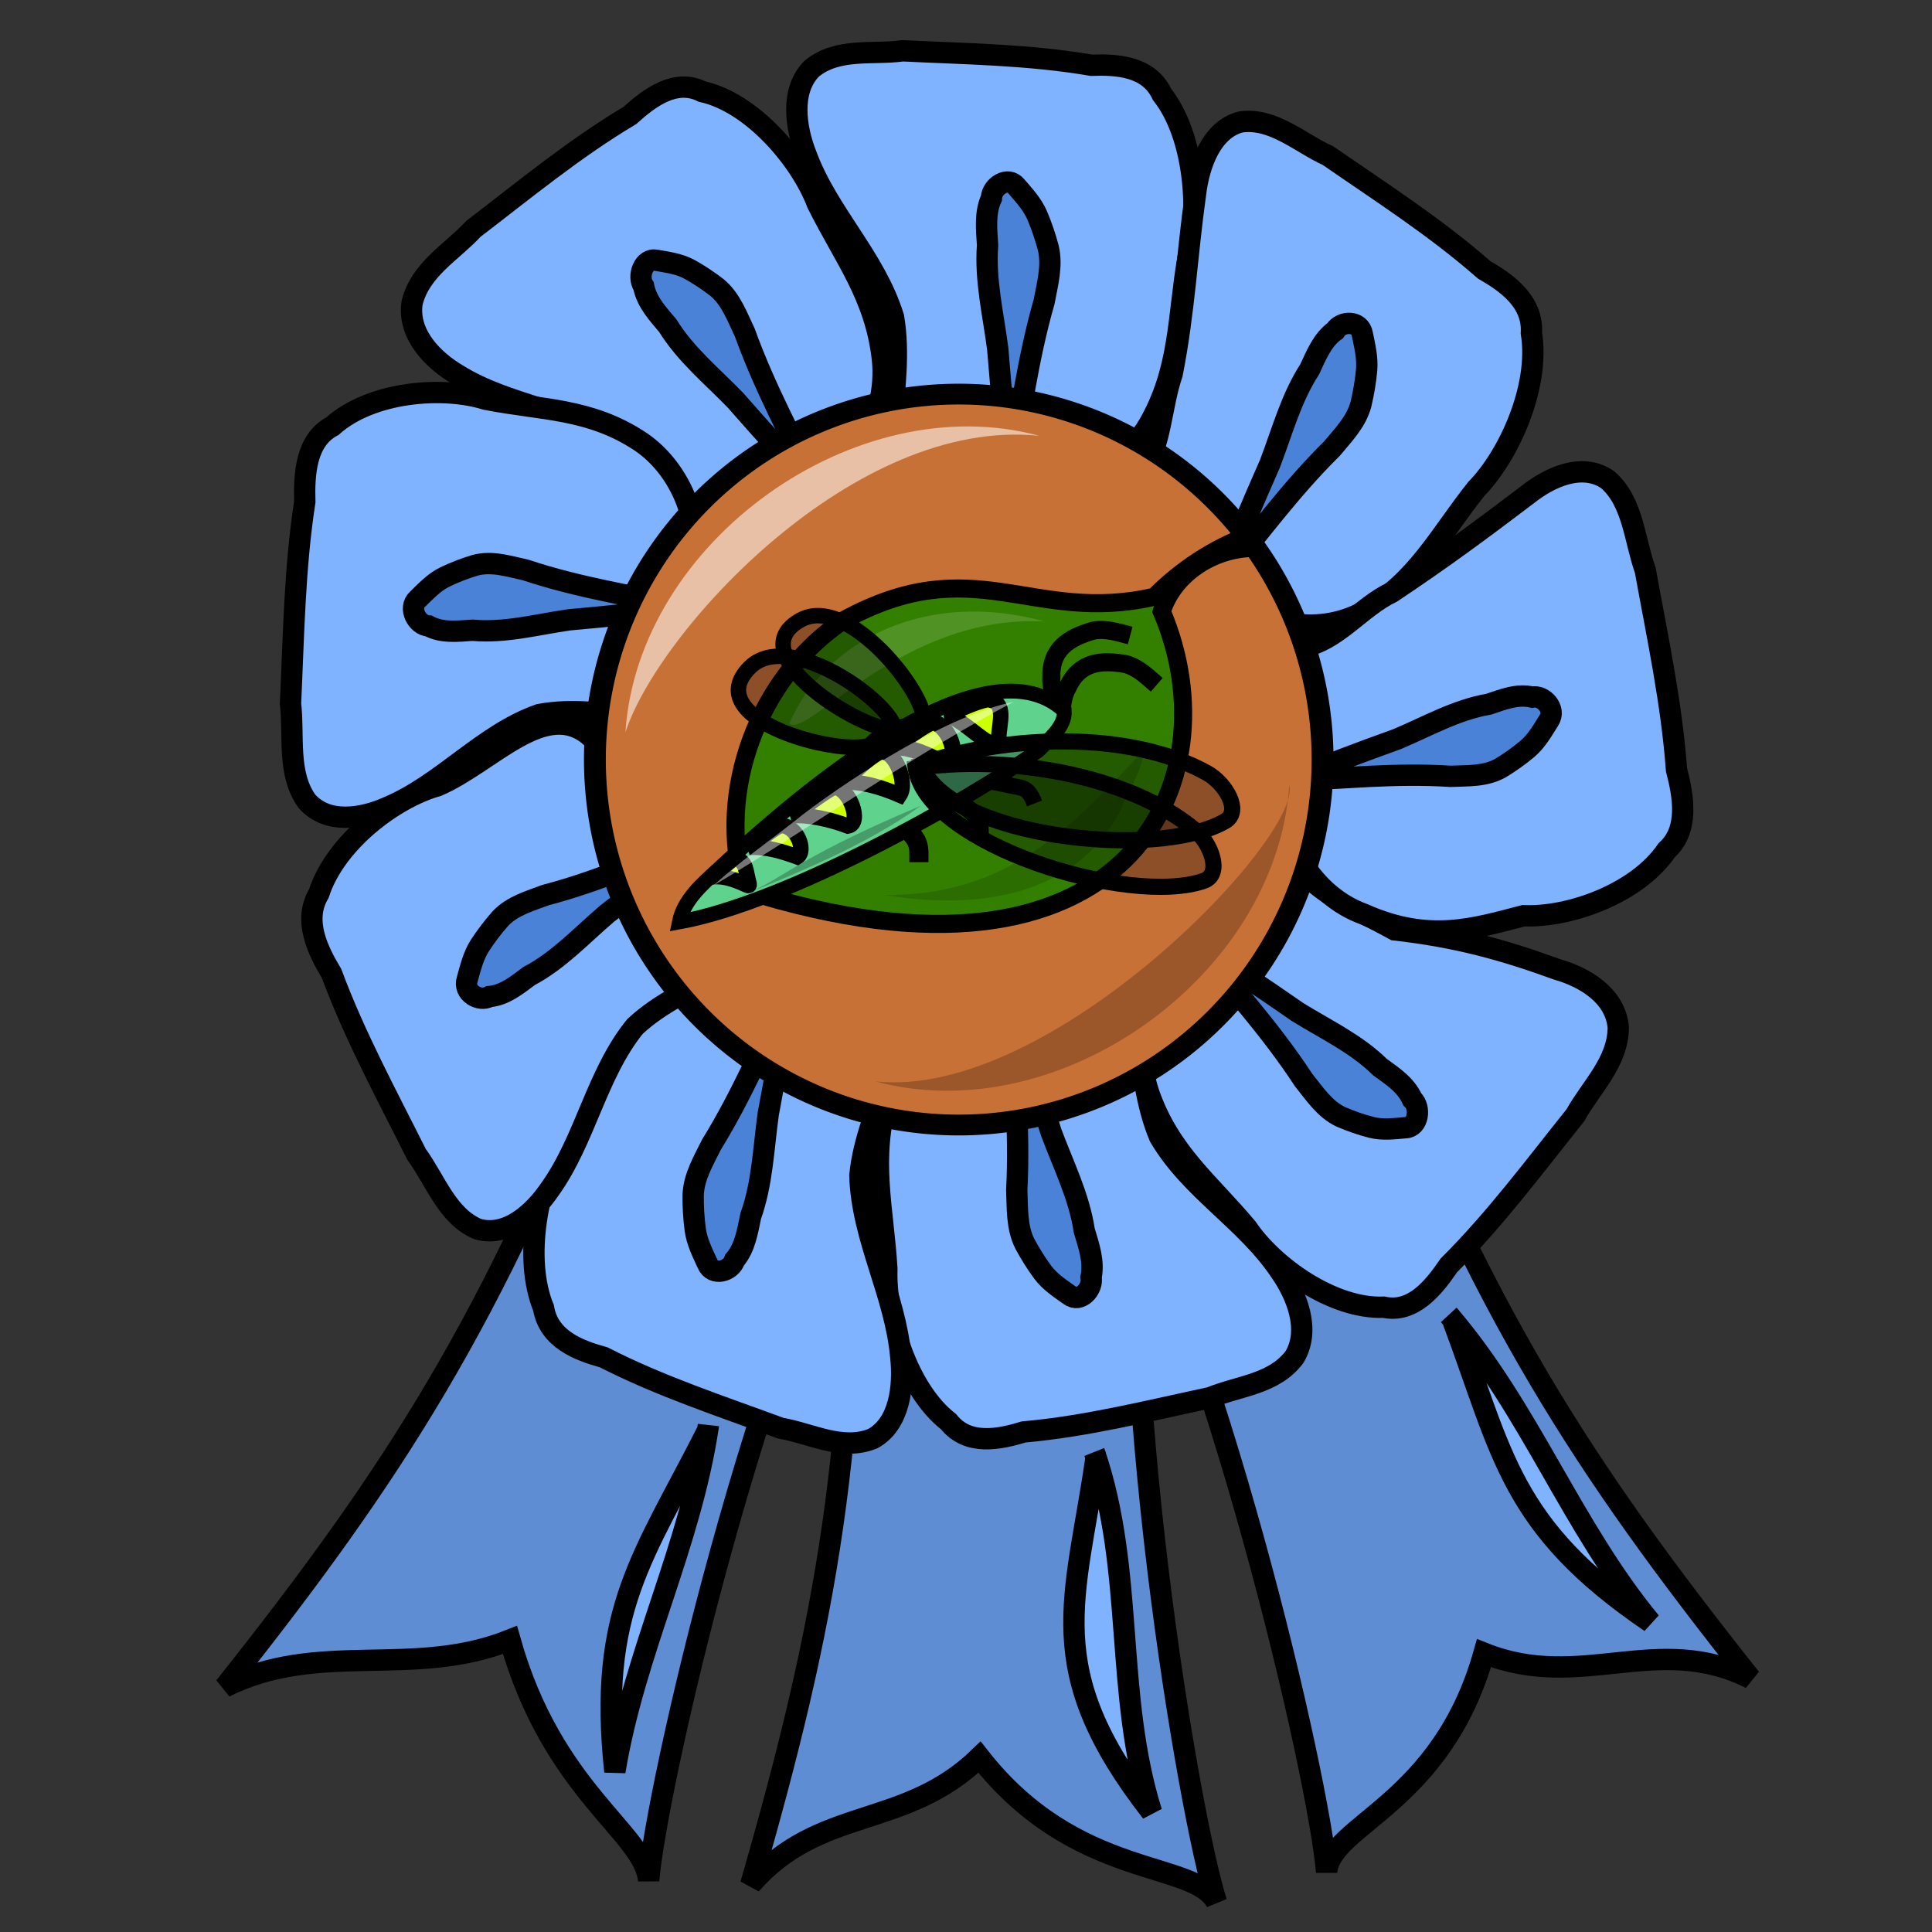 <?xml version="1.0" encoding="UTF-8" standalone="no"?>
<!-- Created with Inkscape (http://www.inkscape.org/) -->
<svg
   xmlns:dc="http://purl.org/dc/elements/1.1/"
   xmlns:cc="http://creativecommons.org/ns#"
   xmlns:rdf="http://www.w3.org/1999/02/22-rdf-syntax-ns#"
   xmlns:svg="http://www.w3.org/2000/svg"
   xmlns="http://www.w3.org/2000/svg"
   xmlns:sodipodi="http://sodipodi.sourceforge.net/DTD/sodipodi-0.dtd"
   xmlns:inkscape="http://www.inkscape.org/namespaces/inkscape"
   width="250"
   height="250"
   id="svg2"
   sodipodi:version="0.32"
   inkscape:version="0.46"
   sodipodi:docname="dragonaward1.svg"
   inkscape:output_extension="org.inkscape.output.svg.inkscape"
   inkscape:export-filename="P:\pidgey2\data\images\beeaward1.png"
   inkscape:export-xdpi="92.160004"
   inkscape:export-ydpi="92.160004"
   version="1.0">
  <rect width="100%" height="100%" fill="#333333" stroke="none"/>
  <defs
     id="defs4">
    <inkscape:perspective
       sodipodi:type="inkscape:persp3d"
       inkscape:vp_x="0 : 125 : 1"
       inkscape:vp_y="0 : 1000 : 0"
       inkscape:vp_z="250 : 125 : 1"
       inkscape:persp3d-origin="125 : 83.333333 : 1"
       id="perspective3645" />
  </defs>
  <sodipodi:namedview
     id="base"
     pagecolor="#cb90ff"
     bordercolor="#666666"
     borderopacity="1.0"
     gridtolerance="10000"
     guidetolerance="10"
     objecttolerance="10"
     inkscape:pageopacity="0"
     inkscape:pageshadow="2"
     inkscape:zoom="6.312"
     inkscape:cx="100.73048"
     inkscape:cy="146.63633"
     inkscape:document-units="px"
     inkscape:current-layer="layer1"
     showgrid="false"
     inkscape:window-width="1679"
     inkscape:window-height="994"
     inkscape:window-x="1"
     inkscape:window-y="22" />
  <g
     inkscape:label="Layer 1"
     inkscape:groupmode="layer"
     id="layer1">
    <path
       style="opacity:1;fill:#5f8dd3;fill-opacity:1;stroke:#000000;stroke-width:2.759;stroke-miterlimit:4;stroke-dasharray:none;stroke-opacity:1"
       d="M 110.388,144.887 C 111.281,186.771 106.85,210.212 97.146,243.853 C 106.048,233.584 117,236.831 126.749,227.377 C 139.296,243.407 154.587,240.647 157.416,246.156 C 153.83,235.006 143.983,176.52 147.711,143.094 C 142.698,144.509 115.221,142.964 110.388,144.887 z"
       id="path3306"
       sodipodi:nodetypes="cccccc"
       inkscape:transform-center-x="4.4332338"
       inkscape:transform-center-y="7.6574057" />
    <path
       style="opacity:1;fill:#5f8dd3;fill-opacity:1;stroke:#000000;stroke-width:2.759;stroke-miterlimit:4;stroke-dasharray:none;stroke-opacity:1"
       d="M 78.948,131.801 C 63.847,170.878 50.836,190.874 29.069,218.298 C 41.207,212.185 53.379,217.249 65.99,212.211 C 71.499,231.808 83.415,237.174 83.936,243.345 C 84.86,231.668 97.991,173.831 114.149,144.334 C 108.974,143.737 84.148,131.86 78.948,131.801 z"
       id="path3304"
       sodipodi:nodetypes="cccccc" />
    <path
       style="opacity:1;fill:#5f8dd3;fill-opacity:1;stroke:#000000;stroke-width:2.759;stroke-miterlimit:4;stroke-dasharray:none;stroke-opacity:1"
       d="M 176.652,130.691 C 191.753,169.768 204.764,189.764 226.53,217.188 C 214.392,211.075 204.639,218.96 192.028,213.923 C 186.519,233.52 172.185,236.064 171.663,242.236 C 170.74,230.559 157.609,172.722 141.451,143.225 C 146.626,142.627 171.451,130.75 176.652,130.691 z"
       id="path3274"
       sodipodi:nodetypes="cccccc" />
    <path
       style="fill:#80b3ff;fill-opacity:1;stroke:#000000;stroke-width:2.759;stroke-miterlimit:4;stroke-dasharray:none;stroke-opacity:1"
       d="M 88.053,68.571 C 85.663,64.723 83.465,60.581 80.203,57.498 C 73.836,52.986 65.822,52.587 59.244,48.504 C 56.154,46.683 52.743,43.38 53.313,39.24 C 54.359,34.848 58.469,32.641 61.242,29.625 C 67.875,24.548 74.359,19.195 81.5,14.944 C 84.059,12.635 87.408,10.11 90.871,11.857 C 97.312,13.281 103.577,20.6 105.762,26.351 C 109.206,33.3 113.318,38.324 114.198,46.599 C 114.906,53.898 110.617,61.511 103.933,63.621 C 100.323,64.439 91.408,69.274 88.053,68.571 z"
       id="path3173"
       sodipodi:nodetypes="ccccccccccc" />
    <path
       style="fill:#3771c8;fill-opacity:0.75;stroke:#000000;stroke-width:2.759;stroke-miterlimit:4;stroke-dasharray:none;stroke-opacity:1"
       d="M 95.164,51.788 C 92.15,48.679 88.747,45.911 86.407,42.138 C 85.138,40.628 83.686,39.092 83.281,37.029 C 82.42,35.746 83.302,33.328 84.941,33.683 C 86.386,33.937 87.889,34.126 89.223,34.854 C 90.459,35.539 91.648,36.33 92.776,37.203 C 94.56,38.67 95.401,40.984 96.389,43.065 C 101.659,57.725 111.809,70.748 95.164,51.788 z"
       id="path3175"
       sodipodi:nodetypes="cccccccc" />
    <path
       style="fill:#80b3ff;fill-opacity:1;stroke:#000000;stroke-width:2.759;stroke-miterlimit:4;stroke-dasharray:none;stroke-opacity:1"
       d="M 115.399,54.931 C 115.743,50.325 116.408,45.614 115.624,41.033 C 113.226,33.273 107.157,27.654 104.345,20.093 C 102.968,16.616 102.195,11.762 105.034,8.885 C 108.393,6.126 112.897,7.111 116.819,6.575 C 124.964,6.975 133.153,7.059 141.22,8.444 C 144.565,8.322 148.656,8.555 150.368,12.219 C 154.609,17.602 155.305,27.5 153.702,33.467 C 152.396,41.208 152.726,47.879 148.639,54.964 C 144.98,61.17 137.212,64.315 130.74,61.55 C 127.43,59.804 117.63,57.704 115.399,54.931 z"
       id="path3192"
       sodipodi:nodetypes="ccccccccccc" />
    <path
       style="fill:#3771c8;fill-opacity:0.75;stroke:#000000;stroke-width:2.759;stroke-miterlimit:4;stroke-dasharray:none;stroke-opacity:1"
       d="M 129.101,45.115 C 128.527,40.676 127.451,36.248 127.791,31.735 C 127.666,29.708 127.412,27.54 128.285,25.65 C 128.348,24.072 130.439,22.755 131.521,24.119 C 132.511,25.275 133.583,26.418 134.211,27.873 C 134.787,29.229 135.265,30.638 135.647,32.071 C 136.203,34.405 135.527,36.78 135.101,39.07 C 130.777,54.08 131.234,71.033 129.101,45.115 z"
       id="path3194"
       sodipodi:nodetypes="cccccccc" />
    <path
       style="fill:#80b3ff;fill-opacity:1;stroke:#000000;stroke-width:2.759;stroke-miterlimit:4;stroke-dasharray:none;stroke-opacity:1"
       d="M 147.854,61.141 C 150.319,57.348 150.202,52.747 151.681,48.367 C 153.261,40.371 153.571,33.134 154.701,25.086 C 155.147,21.339 156.764,16.73 160.57,15.775 C 164.77,15.203 168.197,18.483 171.837,20.136 C 178.685,24.873 185.719,29.362 192.036,34.909 C 194.983,36.608 198.407,39.015 198.162,43.104 C 199.293,50.04 195.236,58.967 191.043,63.256 C 186.271,69.239 183.418,75.179 176.553,79.096 C 170.471,82.483 162.281,81.011 157.991,75.132 C 155.954,71.839 148.477,64.74 147.854,61.141 z"
       id="path3196"
       sodipodi:nodetypes="ccccccccccc"
       inkscape:transform-center-x="-6.4046617"
       inkscape:transform-center-y="3.7155259" />
    <path
       style="fill:#3771c8;fill-opacity:0.75;stroke:#000000;stroke-width:2.759;stroke-miterlimit:4;stroke-dasharray:none;stroke-opacity:1"
       d="M 164.31,60.051 C 165.903,55.907 167.058,51.502 169.475,47.786 C 170.321,45.968 171.121,43.958 172.765,42.796 C 173.563,41.468 175.988,41.457 176.282,43.219 C 176.593,44.752 176.981,46.317 176.839,47.913 C 176.698,49.395 176.448,50.87 176.104,52.313 C 175.485,54.629 173.783,56.317 172.338,58.065 C 161.539,68.699 153.955,83.59 164.31,60.051 z"
       id="path3198"
       sodipodi:nodetypes="cccccccc"
       inkscape:transform-center-x="-2.3686475"
       inkscape:transform-center-y="10.487483" />
    <path
       style="fill:#80b3ff;fill-opacity:1;stroke:#000000;stroke-width:2.759;stroke-miterlimit:4;stroke-dasharray:none;stroke-opacity:1"
       d="M 82.758,92.761 C 78.456,92.373 74.059,91.642 69.776,92.462 C 62.517,94.997 57.243,101.471 50.168,104.449 C 46.914,105.91 42.377,106.717 39.701,103.666 C 37.138,100.059 38.077,95.241 37.592,91.041 C 37.999,82.323 38.112,73.558 39.439,64.928 C 39.339,61.347 39.573,56.969 43.004,55.15 C 48.049,50.633 57.298,49.928 62.866,51.669 C 70.092,53.1 76.324,52.774 82.926,57.178 C 88.708,61.121 91.614,69.449 89.005,76.366 C 87.36,79.902 85.357,90.384 82.758,92.761 z"
       id="path3200"
       sodipodi:nodetypes="ccccccccccc"
       inkscape:transform-center-x="-3.2859731"
       inkscape:transform-center-y="-5.5234569" />
    <path
       style="fill:#3771c8;fill-opacity:0.75;stroke:#000000;stroke-width:2.759;stroke-miterlimit:4;stroke-dasharray:none;stroke-opacity:1"
       d="M 73.645,80.206 C 69.496,80.801 65.355,81.935 61.14,81.553 C 59.246,81.678 57.22,81.941 55.458,80.999 C 53.984,80.924 52.763,78.681 54.042,77.528 C 55.125,76.473 56.198,75.33 57.559,74.664 C 58.829,74.053 60.147,73.547 61.487,73.144 C 63.669,72.559 65.885,73.292 68.023,73.757 C 82.026,78.449 97.865,78.029 73.645,80.206 z"
       id="path3202"
       sodipodi:nodetypes="cccccccc"
       inkscape:transform-center-x="-8.2123465"
       inkscape:transform-center-y="-7.8918761" />
    <path
       style="fill:#80b3ff;fill-opacity:1;stroke:#000000;stroke-width:2.759;stroke-miterlimit:4;stroke-dasharray:none;stroke-opacity:1"
       d="M 169.117,113.363 C 172.297,116.487 176.604,118.167 180.46,120.324 C 188.507,121.241 194.424,122.868 201.574,125.466 C 204.982,126.443 209.032,128.777 209.405,132.943 C 209.37,137.475 205.873,140.67 203.855,144.309 C 198.55,150.938 193.451,157.797 187.468,163.753 C 185.5,166.651 182.812,169.96 179.059,169.151 C 172.487,169.419 164.768,163.917 161.36,158.893 C 156.463,153.028 151.347,149.204 148.643,141.395 C 146.324,134.489 148.786,125.999 154.804,122.237 C 158.126,120.518 165.702,113.54 169.117,113.363 z"
       id="path3204"
       sodipodi:nodetypes="ccccccccccc" />
    <path
       style="fill:#3771c8;fill-opacity:0.75;stroke:#000000;stroke-width:2.759;stroke-miterlimit:4;stroke-dasharray:none;stroke-opacity:1"
       d="M 167.917,130.965 C 171.539,133.212 175.461,135.028 178.577,138.091 C 180.146,139.233 181.899,140.352 182.754,142.251 C 183.877,143.276 183.561,145.85 181.89,145.925 C 180.43,146.049 178.929,146.251 177.471,145.885 C 176.117,145.537 174.786,145.074 173.496,144.515 C 171.435,143.548 170.101,141.516 168.677,139.748 C 160.283,126.864 147.517,116.821 167.917,130.965 z"
       id="path3206"
       sodipodi:nodetypes="cccccccc" />
    <path
       style="fill:#80b3ff;fill-opacity:1;stroke:#000000;stroke-width:2.759;stroke-miterlimit:4;stroke-dasharray:none;stroke-opacity:1"
       d="M 147.151,133.542 C 147.847,138.103 148.255,142.847 150.04,147.094 C 154.103,154.014 161.252,157.915 165.672,164.536 C 167.787,167.559 169.623,172.074 167.509,175.595 C 164.865,179.134 160.271,179.332 156.583,180.857 C 148.585,182.555 140.616,184.571 132.473,185.293 C 129.253,186.269 125.229,187.091 122.747,183.971 C 117.426,179.832 114.537,170.399 114.76,164.195 C 114.298,156.344 112.486,149.952 114.87,142.025 C 117.036,135.063 123.874,130.019 130.777,131.045 C 134.381,131.893 144.365,131.422 147.151,133.542 z"
       id="path3208"
       sodipodi:nodetypes="ccccccccccc" />
    <path
       style="fill:#3771c8;fill-opacity:0.75;stroke:#000000;stroke-width:2.759;stroke-miterlimit:4;stroke-dasharray:none;stroke-opacity:1"
       d="M 136.043,146.583 C 137.592,150.746 139.626,154.77 140.305,159.239 C 140.88,161.175 141.611,163.215 141.186,165.273 C 141.477,166.822 139.742,168.636 138.386,167.589 C 137.166,166.72 135.87,165.885 134.935,164.633 C 134.072,163.464 133.293,162.219 132.602,160.926 C 131.541,158.802 131.666,156.322 131.567,153.99 C 132.411,138.308 128.177,121.965 136.043,146.583 z"
       id="path3210"
       sodipodi:nodetypes="cccccccc" />
    <path
       style="fill:#80b3ff;fill-opacity:1;stroke:#000000;stroke-width:2.759;stroke-miterlimit:4;stroke-dasharray:none;stroke-opacity:1"
       d="M 115.149,138.85 C 113.603,143.164 111.723,147.482 111.266,152.114 C 111.52,160.283 115.859,167.507 116.562,175.611 C 116.966,179.363 116.427,184.253 112.945,186.155 C 108.994,187.786 104.933,185.479 101.03,184.808 C 93.322,181.962 85.488,179.406 78.115,175.638 C 74.874,174.744 71.011,173.284 70.335,169.251 C 67.687,162.806 69.63,153.099 72.742,147.86 C 76.038,140.829 77.481,134.33 83.27,128.768 C 88.418,123.922 96.699,123.253 102.179,127.862 C 104.893,130.537 113.74,135.515 115.149,138.85 z"
       id="path3212"
       sodipodi:nodetypes="ccccccccccc"
       inkscape:transform-center-x="7.609102"
       inkscape:transform-center-y="-3.6302808" />
    <path
       style="fill:#3771c8;fill-opacity:0.75;stroke:#000000;stroke-width:2.759;stroke-miterlimit:4;stroke-dasharray:none;stroke-opacity:1"
       d="M 99.415,144.124 C 98.795,148.555 98.658,153.128 97.142,157.355 C 96.727,159.338 96.399,161.494 95.063,163.043 C 94.585,164.538 92.233,165.169 91.554,163.533 C 90.909,162.125 90.183,160.705 89.964,159.119 C 89.769,157.643 89.683,156.148 89.694,154.658 C 89.777,152.251 91.052,150.177 92.064,148.109 C 100.173,135.017 104.207,118.616 99.415,144.124 z"
       id="path3214"
       sodipodi:nodetypes="cccccccc"
       inkscape:transform-center-x="5.4190788"
       inkscape:transform-center-y="-9.802022" />
    <path
       style="fill:#80b3ff;fill-opacity:1;stroke:#000000;stroke-width:2.759;stroke-miterlimit:4;stroke-dasharray:none;stroke-opacity:1"
       d="M 168.659,83.69 C 172.922,82.965 176.109,78.544 180.084,76.651 C 186.565,72.33 191.485,68.697 197.689,63.992 C 200.521,61.741 204.746,59.795 208.027,62.071 C 211.322,64.917 211.487,69.835 212.897,73.79 C 214.45,82.358 216.301,90.898 216.941,99.617 C 217.839,103.068 218.59,107.379 215.666,110.023 C 211.778,115.702 202.954,118.756 197.159,118.492 C 190.891,120.096 184.994,122.097 176.45,118.282 C 169.955,115.935 165.271,108.593 166.259,101.209 C 167.065,97.354 166.667,86.664 168.659,83.69 z"
       id="path3216"
       sodipodi:nodetypes="ccccccccccc"
       inkscape:transform-center-x="0.56387444"
       inkscape:transform-center-y="4.2024717" />
    <path
       style="fill:#3771c8;fill-opacity:0.75;stroke:#000000;stroke-width:2.759;stroke-miterlimit:4;stroke-dasharray:none;stroke-opacity:1"
       d="M 180.795,95.636 C 184.691,93.995 188.457,91.834 192.635,91.125 C 194.446,90.518 196.354,89.744 198.276,90.207 C 199.724,89.902 201.412,91.767 200.428,93.215 C 199.611,94.516 198.826,95.901 197.652,96.896 C 196.556,97.815 195.39,98.644 194.179,99.378 C 192.191,100.505 189.875,100.361 187.696,100.457 C 173.05,99.489 157.766,103.954 180.795,95.636 z"
       id="path3218"
       sodipodi:nodetypes="cccccccc"
       inkscape:transform-center-x="6.3054232"
       inkscape:transform-center-y="8.0785228" />
    <path
       style="fill:#80b3ff;fill-opacity:1;stroke:#000000;stroke-width:2.759;stroke-miterlimit:4;stroke-dasharray:none;stroke-opacity:1"
       d="M 93.43,125.927 C 89.558,127.968 85.437,129.768 82.162,132.834 C 77.162,139.011 75.76,147.468 71.131,153.924 C 69.045,156.971 65.546,160.166 61.784,159.028 C 57.85,157.351 56.335,152.705 53.898,149.372 C 50.049,141.677 45.925,134.104 42.908,125.976 C 41.098,122.963 39.191,119.081 41.255,115.631 C 43.403,108.976 50.991,103.269 56.6,101.689 C 63.556,98.728 70.565,90.123 76.443,95.341 C 83.296,95.53 89.796,101.064 90.89,108.431 C 91.183,112.369 94.513,122.456 93.43,125.927 z"
       id="path3220"
       sodipodi:nodetypes="ccccccccccc"
       inkscape:transform-center-x="2.6124715"
       inkscape:transform-center-y="-3.9093969" />
    <path
       style="fill:#3771c8;fill-opacity:0.75;stroke:#000000;stroke-width:2.759;stroke-miterlimit:4;stroke-dasharray:none;stroke-opacity:1"
       d="M 78.54,118.239 C 75.271,121.039 72.268,124.294 68.472,126.292 C 66.91,127.445 65.3,128.788 63.337,128.953 C 62.038,129.702 59.911,128.454 60.451,126.76 C 60.872,125.258 61.241,123.687 62.087,122.365 C 62.881,121.141 63.767,119.98 64.721,118.895 C 66.309,117.19 68.562,116.595 70.617,115.815 C 84.876,112.109 98.247,103.011 78.54,118.239 z"
       id="path3222"
       sodipodi:nodetypes="cccccccc"
       inkscape:transform-center-x="-3.4006616"
       inkscape:transform-center-y="-9.7865282" />
    <path
       sodipodi:type="arc"
       style="fill:#c87137;fill-opacity:1;stroke:#000000;stroke-width:2.222;stroke-miterlimit:4;stroke-dasharray:none;stroke-opacity:1"
       id="path3262"
       sodipodi:cx="145.24794"
       sodipodi:cy="104.75207"
       sodipodi:rx="36.983471"
       sodipodi:ry="39.049587"
       d="M 182.231,104.752 A 36.983,39.05 0 1 1 108.264,104.752 A 36.983,39.05 0 1 1 182.231,104.752 z"
       transform="matrix(1.273,0,0,1.211,-60.841,-28.567)" />
    <path
       style="opacity:1;fill:#338000;fill-opacity:1;stroke:#000000;stroke-width:2.34;stroke-miterlimit:4;stroke-dasharray:none;stroke-opacity:1"
       d="M 161.577,69.293 C 156.989,70.996 152.828,73.754 149.391,77.212 C 133.505,80.859 126.125,70.955 109.127,80.284 C 98.113,87.689 92.594,102.385 96.341,115.17 C 145.986,130.843 159.735,101.162 150.331,79.128 C 151.841,74.422 156.544,71.305 161.362,70.939 C 162.364,70.763 162.688,69.675 161.577,69.293 z"
       id="path4347"
       sodipodi:nodetypes="ccccccc" />
    <path
       style="opacity:1;fill:#80b3ff;fill-opacity:1;stroke:#000000;stroke-width:2.759;stroke-miterlimit:4;stroke-dasharray:none;stroke-opacity:1"
       d="M 91.664,184.445 C 89.387,199.96 82.102,213.801 79.563,229.233 C 77.316,208.293 83.3,201.436 91.539,185.131 C 91.603,184.908 91.647,184.677 91.664,184.445 z"
       id="path3308"
       sodipodi:nodetypes="cccc" />
    <path
       style="opacity:1;fill:#80b3ff;fill-opacity:1;stroke:#000000;stroke-width:2.759;stroke-miterlimit:4;stroke-dasharray:none;stroke-opacity:1"
       d="M 141.626,187.95 C 146.851,203.295 144.196,219.113 149.011,234.487 C 134.552,215.932 139.174,207.134 141.823,188.639 C 141.792,188.405 141.729,188.174 141.626,187.95 z"
       id="path3317"
       sodipodi:nodetypes="cccc" />
    <path
       style="opacity:1;fill:#80b3ff;fill-opacity:1;stroke:#000000;stroke-width:2.759;stroke-miterlimit:4;stroke-dasharray:none;stroke-opacity:1"
       d="M 187.503,170.186 C 198.005,182.453 203.34,197.493 213.575,209.909 C 195.315,197.501 194.496,188.198 187.949,170.748 C 187.821,170.547 187.674,170.357 187.503,170.186 z"
       id="path3319"
       sodipodi:nodetypes="cccc" />
    <path
       style="opacity:1;fill:#000000;fill-opacity:0.145;stroke:none;stroke-width:2;stroke-miterlimit:4;stroke-dasharray:none;stroke-opacity:1"
       d="M 147.998,97.076 C 147.917,99.187 146.502,101.526 145.598,103.509 C 141.726,112.847 131.551,118.602 114.441,115.821 C 130,115.884 138.051,107.78 147.998,97.076 z"
       id="path4356"
       sodipodi:nodetypes="cccc" />
    <path
       style="opacity:1;fill:#ffffff;fill-opacity:0.145;stroke:none;stroke-width:2;stroke-miterlimit:4;stroke-dasharray:none;stroke-opacity:1"
       d="M 135.14,80.415 C 116.724,79.45 104.369,95.729 102.139,93.613 C 106.803,82.842 119.904,76.199 135.14,80.415 z"
       id="path4365"
       sodipodi:nodetypes="ccc" />
    <path
       style="opacity:1;fill:#ffffff;fill-opacity:0.558;stroke:none;stroke-width:2;stroke-miterlimit:4;stroke-dasharray:none;stroke-opacity:1"
       d="M 134.506,56.401 C 110.741,49.944 82.552,70.048 80.93,94.759 C 85.213,81.589 110.587,53.856 134.506,56.401 z"
       id="path4398"
       sodipodi:nodetypes="ccc" />
    <path
       style="opacity:1;fill:#000000;fill-opacity:0.227;stroke:none;stroke-width:2;stroke-miterlimit:4;stroke-dasharray:none;stroke-opacity:1"
       d="M 113.263,139.926 C 137.028,146.382 165.217,126.278 166.838,101.567 C 168.523,108.352 135.947,142.422 113.263,139.926 z"
       id="path4403"
       sodipodi:nodetypes="ccc" />
    <path
       style="opacity:1;fill:none;fill-opacity:1;stroke:#000000;stroke-width:2.339;stroke-miterlimit:4;stroke-dasharray:none;stroke-opacity:1"
       d="M 136.934,91.627 C 136.587,90.328 135.956,89.062 136.048,87.684 C 135.929,83.977 138.3,82.516 141.502,81.597 C 143.125,81.311 144.692,81.831 146.243,82.239"
       id="path3223"
       sodipodi:nodetypes="cccc" />
    <path
       style="opacity:1;fill:none;fill-opacity:1;stroke:#000000;stroke-width:2.339;stroke-miterlimit:4;stroke-dasharray:none;stroke-opacity:1"
       d="M 137.185,92.925 C 137.447,91.606 137.439,90.192 138.131,88.995 C 139.662,85.618 142.434,85.354 145.713,85.943 C 147.295,86.404 148.471,87.563 149.683,88.614"
       id="path3258"
       sodipodi:nodetypes="cccc" />
    <path
       style="opacity:1;fill:none;fill-opacity:1;stroke:#000000;stroke-width:2.085;stroke-miterlimit:4;stroke-dasharray:none;stroke-opacity:1"
       d="M 124.708,100.686 C 126.648,100.752 129.754,101.426 132.11,101.93 C 133.193,102.162 133.642,103.375 133.873,103.966"
       id="path3245" />
    <path
       style="opacity:1;fill:none;fill-opacity:1;stroke:#000000;stroke-width:2.339;stroke-miterlimit:4;stroke-dasharray:none;stroke-opacity:1"
       d="M 123.284,103.618 C 124.517,104.029 125.71,104.845 126.453,105.836 C 126.842,106.355 126.77,107.569 126.77,108.213"
       id="path3247" />
    <path
       style="opacity:1;fill:none;fill-opacity:1;stroke:#000000;stroke-width:2.479;stroke-miterlimit:4;stroke-dasharray:none;stroke-opacity:1"
       d="M 117.461,107.273 C 117.962,108.176 118.905,108.518 118.905,110.397 C 118.905,110.788 118.905,111.178 118.905,111.569"
       id="path3249" />
    <path
       style="opacity:1;fill:#000000;fill-opacity:0.297;stroke:#000000;stroke-width:2;stroke-miterlimit:4;stroke-dasharray:none;stroke-opacity:1"
       d="M 112.503,96.446 C 108.379,97.859 90.307,93.054 97.037,86.346 C 103.204,80.233 121.577,95.72 114.005,95.629 C 113.274,95.429 113.016,96.046 112.503,96.446 z"
       id="path3205"
       sodipodi:nodetypes="cccc" />
    <path
       style="opacity:1;fill:#000000;fill-opacity:0.297;stroke:#000000;stroke-width:2;stroke-miterlimit:4;stroke-dasharray:none;stroke-opacity:1"
       d="M 115.83,94.471 C 111.497,94.609 95.412,84.65 103.643,80.199 C 111.176,76.153 124.734,96.457 117.488,94.131 C 116.839,93.722 116.428,94.239 115.83,94.471 z"
       id="path3211"
       sodipodi:nodetypes="cccc" />
    <path
       style="opacity:1;fill:#5fd38d;fill-opacity:1;stroke:#000000;stroke-width:1.92;stroke-miterlimit:4;stroke-dasharray:none;stroke-opacity:1"
       d="M 92.759,112.672 C 90.929,114.371 88.477,116.444 87.907,119.301 C 101.814,116.773 124.868,103.82 134.392,97.083 C 135.682,95.696 137.864,94.058 137.717,91.977 C 126.741,81.753 100.957,105.068 92.759,112.672 z"
       id="path2423"
       sodipodi:nodetypes="ccccc" />
    <path
       style="opacity:1;fill:#ccff00;fill-opacity:1;stroke:#000000;stroke-width:2.109;stroke-miterlimit:4;stroke-dasharray:none;stroke-opacity:1"
       d="M 115.699,96.65 C 118.159,96.714 120.398,97.8 122.427,98.939 C 124.256,98.603 123.154,94.073 120.701,93.402 C 118.855,94.263 117.402,95.6 115.699,96.65 z"
       id="path3224"
       sodipodi:nodetypes="cccc" />
    <path
       style="opacity:1;fill:#000000;fill-opacity:0.297;stroke:#000000;stroke-width:2.09;stroke-miterlimit:4;stroke-dasharray:none;stroke-opacity:1"
       d="M 119.172,98.91 C 129.916,95.139 145.971,94.388 156.162,100.01 C 158.565,101.327 160.738,104.979 158.537,106.256 C 149.735,111.36 122.482,108.393 119.172,98.91 z"
       id="path3197"
       sodipodi:nodetypes="ccsc" />
    <path
       style="opacity:1;fill:#000000;fill-opacity:0.297;stroke:#000000;stroke-width:2.09;stroke-miterlimit:4;stroke-dasharray:none;stroke-opacity:1"
       d="M 118.49,99.383 C 129.75,97.692 145.662,99.964 154.618,107.396 C 156.732,109.14 158.182,113.135 155.78,113.976 C 146.178,117.34 119.964,109.318 118.49,99.383 z"
       id="path3201"
       sodipodi:nodetypes="ccsc" />
    <path
       style="opacity:1;fill:#ccff00;fill-opacity:1;stroke:#000000;stroke-width:2;stroke-miterlimit:4;stroke-dasharray:none;stroke-opacity:1"
       d="M 92.309,113.441 C 93.76,113.341 95.147,113.854 96.454,114.449 C 97.102,114.772 96.983,114.547 96.79,113.777 C 96.434,112.141 96.421,111.364 94.998,111.088 C 94.018,111.773 93.206,112.672 92.309,113.441 z"
       id="path3213"
       sodipodi:nodetypes="ccccc" />
    <path
       style="opacity:1;fill:#ccff00;fill-opacity:1;stroke:#000000;stroke-width:2;stroke-miterlimit:4;stroke-dasharray:none;stroke-opacity:1"
       d="M 96.937,109.662 C 99.071,109.514 101.177,110.152 103.166,110.879 C 104.362,110.144 103.158,106.768 100.978,106.821 C 99.498,107.576 98.318,108.774 96.937,109.662 z"
       id="path3215"
       sodipodi:nodetypes="cccc" />
    <path
       style="opacity:1;fill:#ccff00;fill-opacity:1;stroke:#000000;stroke-width:2;stroke-miterlimit:4;stroke-dasharray:none;stroke-opacity:1"
       d="M 102.445,105.551 C 104.75,105.39 107.581,106.09 109.724,106.888 C 111.598,106.579 109.966,101.926 107.923,101.871 C 106.29,102.667 103.983,104.637 102.445,105.551 z"
       id="path3217"
       sodipodi:nodetypes="cccc" />
    <path
       style="opacity:1;fill:#ccff00;fill-opacity:1;stroke:#000000;stroke-width:2;stroke-miterlimit:4;stroke-dasharray:none;stroke-opacity:1"
       d="M 108.87,101.229 C 111.462,101.057 114.049,101.868 116.42,102.884 C 117.535,101.198 115.688,96.706 113.767,97.368 C 111.902,98.358 110.61,100.09 108.87,101.229 z"
       id="path3221"
       sodipodi:nodetypes="cccc" />
    <path
       style="opacity:1;fill:#ccff00;fill-opacity:1;stroke:#000000;stroke-width:2;stroke-miterlimit:4;stroke-dasharray:none;stroke-opacity:1"
       d="M 122.264,92.564 C 124.483,92.561 128.966,98.242 129.232,95.573 C 129.254,93.55 130.396,90.839 127.793,90.521 C 125.858,90.928 124.129,91.926 122.264,92.564 z"
       id="path3226"
       sodipodi:nodetypes="cccc" />
    <path
       style="opacity:1;fill:#ffffff;fill-opacity:0.459;stroke:none;stroke-width:2;stroke-miterlimit:4;stroke-dasharray:none;stroke-opacity:1"
       d="M 131.182,90.811 C 122.75,92.558 110.899,100.076 103.994,105.319 C 100.103,108.461 96.008,111.231 92.317,114.592 C 104.08,107.634 118.346,97.574 131.182,90.811 z"
       id="path3228"
       sodipodi:nodetypes="cccc" />
    <path
       style="opacity:1;fill:#000000;fill-opacity:0.256;stroke:none;stroke-width:2;stroke-miterlimit:4;stroke-dasharray:none;stroke-opacity:1"
       d="M 94.535,116.476 C 101.51,113.989 101.501,111.691 119.156,104.259 C 111.988,109.487 102.366,113.321 94.535,116.476 z"
       id="path3232"
       sodipodi:nodetypes="ccc" />
  </g>
</svg>
